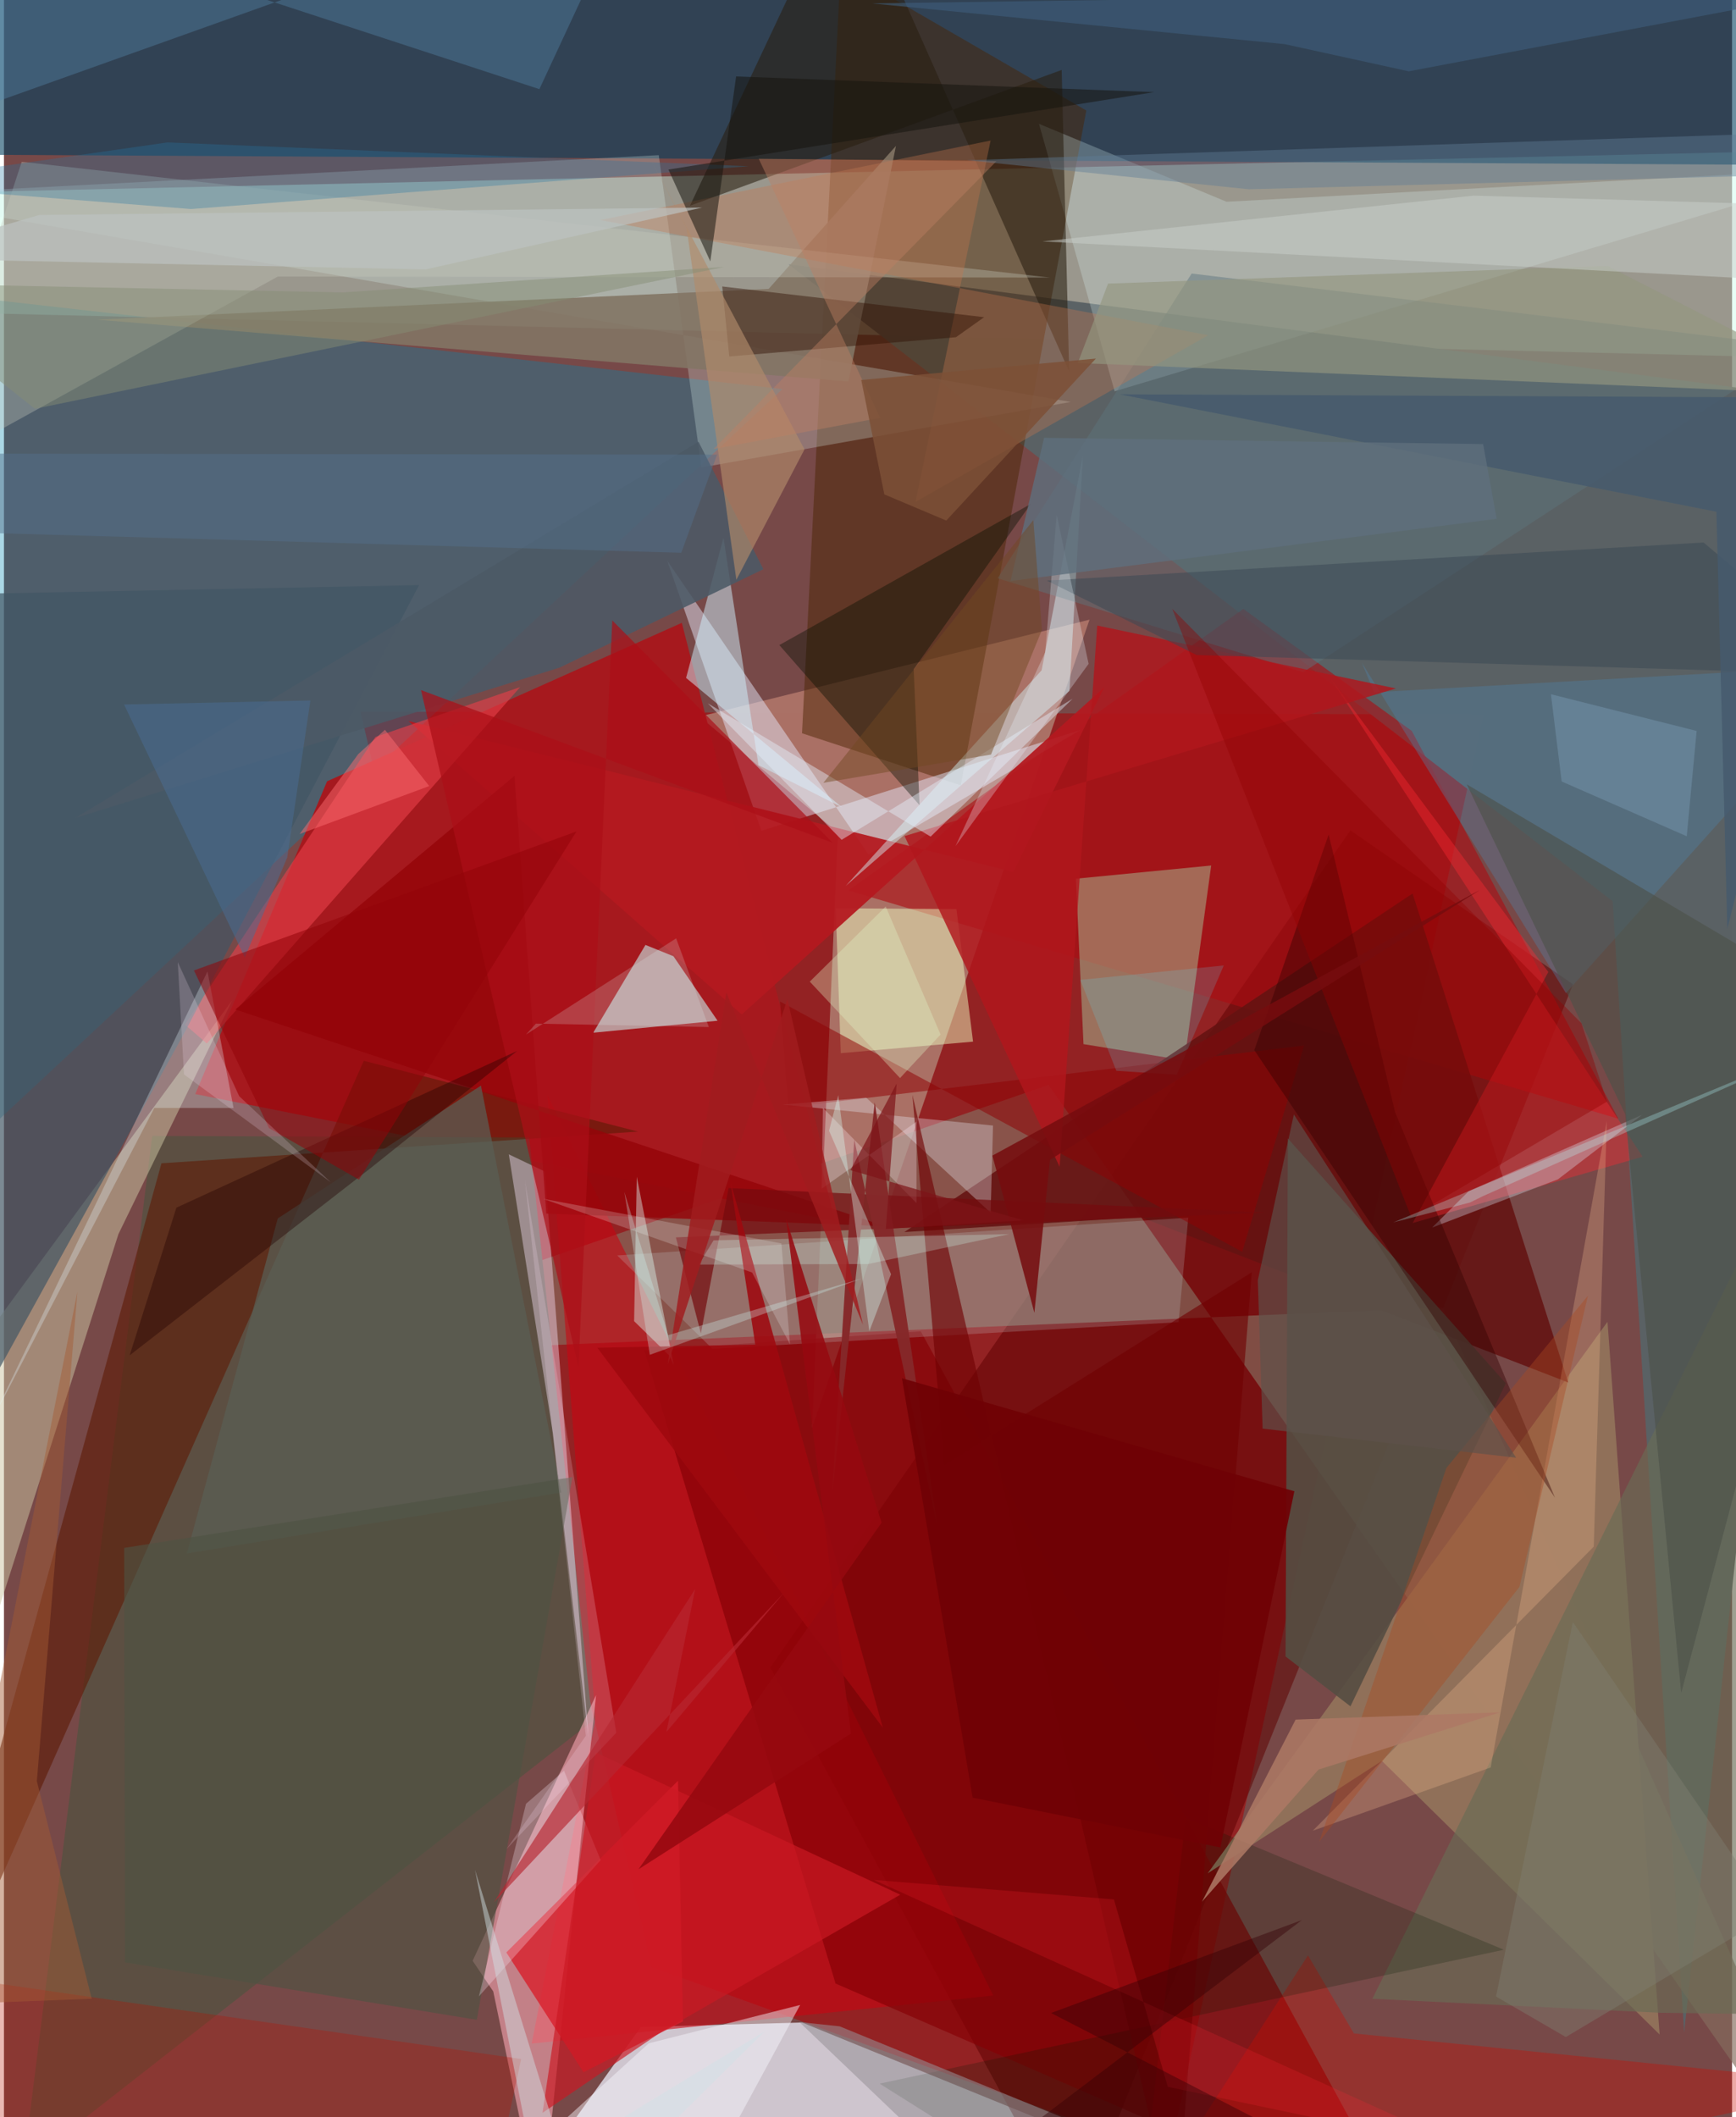 <svg xmlns="http://www.w3.org/2000/svg" width="228" height="278" viewBox="0 0 836 1024"><path fill="#774948" d="M0 0h836v1024H0z"/><path fill="#c7fee8" fill-opacity=".431" d="M-16.367 92.897l-13.48 58.124 867.437 21.225L898 72.276z"/><path fill="#9b1619" fill-opacity=".773" d="M313.432 951.417L172.49 344.164l543.243 1.424-151.978 696.37z"/><path fill="#ebeef9" fill-opacity=".753" d="M257.4 1051.22l50.747-70.839 77.945-2.165 196.178 79.822z"/><path fill="#ab7267" fill-opacity=".973" d="M390.972 690.469l134.193-390.754-188.63 46.864 66.903 56.147z"/><path fill="#003e5d" fill-opacity=".584" d="M898-28.175L852.507 79.699-62 74.563V-62z"/><path fill="#5b6265" fill-opacity=".996" d="M898 195.205l-518.374-67.346 398.602 308.023 34.593 547.174z"/><path fill="#0188b1" fill-opacity=".333" d="M-39.21 141.22L-62 292.619l33.667 273.03 404.936-377.461z"/><path fill="#5e0000" fill-opacity=".522" d="M517.77 1077.568L759.05 476.09l-107.672-74.48-280.633 404.933z"/><path fill="#4a2300" fill-opacity=".467" d="M462.895 379.844l60.717-326.402-118.838-68.808-18.69 370.022z"/><path fill="#846d5e" fill-opacity=".667" d="M898 1086L505.35 524.723 124.354 656.515l571.555-24.114z"/><path fill="#a7191e" fill-opacity=".984" d="M156.32 377.872l171.603-76.62L402.202 590.6l-309.65-61.435z"/><path fill="#ca0411" fill-opacity=".584" d="M478.568 965.163l-223.281 23.252 30.88-157.093-23.252-301.659z"/><path fill="#5c4f42" d="M9.396 1047.731L71.71 549.425l182.385.722 30.501 282.265z"/><path fill="#feacb8" fill-opacity=".561" d="M236.712 963.188l-9.973-14.822 59.706-128.51-26.632 254.445z"/><path fill="#ad0d11" fill-opacity=".604" d="M681.066 353.514l99.928 187.573-372.528-110.398 191.086-136.164z"/><path fill="#aafac1" fill-opacity=".369" d="M571.143 512.9l-48.893-7.887-3.676-80.016 65.452-6.38z"/><path fill="#e6e9fd" fill-opacity=".471" d="M418.24 413.279l102.55-60.21-154.368 48.758-45.537-130.608z"/><path fill="#c5dbda" fill-opacity=".647" d="M285.08 499.482l60.146-5.79-21.355-31.196-13.526-5.467z"/><path fill="#cdc4a4" fill-opacity=".51" d="M-62 964.61l6.221-254.343 166.324-226.649-55.157 113.255z"/><path fill="#870005" fill-opacity=".686" d="M402.305 959.356L309.8 653.231l133.742-9.303 238.062 437.03z"/><path fill="#def6ef" fill-opacity=".259" d="M337.374 226.096l178.66-31.68L-62 94.692l378.777-19.647z"/><path fill="#91715a" fill-opacity=".996" d="M582.322 906.076l84.296-54.393 134.344 132.331L775.75 639.31z"/><path fill="#641312" fill-opacity=".878" d="M435.57 595.907l114.365-7.192 206.816 79.942-75.296-236.503z"/><path fill="#5e1b06" fill-opacity=".612" d="M174.073 513.057l132.646 34.257-230.52 15.321-124.683 451.698z"/><path fill="#554d42" fill-opacity=".898" d="M619.995 801.179l1.12-250.539 105.446 118.418-75.163 156.23z"/><path fill="#fde6fe" fill-opacity=".408" d="M282.79 840.675l-17.206-147.307-21.35-135.047 17.494 8.318z"/><path fill="#e4ffff" fill-opacity=".235" d="M537.31 189.255L500.716 59.89l90.726 37.694L898 81.122z"/><path fill="#efffc3" fill-opacity=".478" d="M468.825 503.806l-64.001 5.578-2.44-70.105 58.407.417z"/><path fill="#d91e2a" fill-opacity=".784" d="M326.075 861.289l-83.043 83.033 37.333 57.97 48.127-24.627z"/><path fill="#827564" fill-opacity=".898" d="M408.525 184.53L45.149 154.612l324.796-14.892 61.578-69.147z"/><path fill="#b4191f" fill-opacity=".937" d="M532.258 332.463l-43.943 89.239-292.614-72.944 161.223 141.916z"/><path fill="#d6faff" fill-opacity=".439" d="M521.957 220.307l-6.498 113.855-108.228 94.31 94.752-104.263z"/><path fill="#291e11" fill-opacity=".573" d="M331.874 99.51L407.97-62l107.344 241.7-3.618-145.876z"/><path fill="#c6c9bd" fill-opacity=".333" d="M8.603 78.239l497.457 56.008-373.58-.488-173.559 95.823z"/><path fill="#e83f48" fill-opacity=".612" d="M87.579 495.576l92.1-139.124 70.036-24.132-151.57 172.395z"/><path fill="#cee5eb" fill-opacity=".192" d="M342.755 652.374l-46.09-45.163 276.287-18.295-4.697 50.576z"/><path fill="#d0f3ff" fill-opacity=".49" d="M365.01 370.076l40.461 20.429-75.483-62.624 18.092-67.745z"/><path fill="#fb2832" fill-opacity=".4" d="M641.733 328.144l150.99 231.324L681.5 591.536l65.62-121.424z"/><path fill="#5081a7" fill-opacity=".373" d="M656.917 320.542l5.902 14.278L898 321.643 755.646 480.336z"/><path fill="#950409" fill-opacity=".82" d="M262.364 586.968l-15.383-211.732-135.035 113.011 314.368 104.83z"/><path fill="#5c747c" fill-opacity=".467" d="M574.572 132.305l294.486 35.516-240.48 157.293-147.868-45.429z"/><path fill="#415664" fill-opacity=".694" d="M87.92 498.377l112.912-215.38-208.242 4.1L-62 770.411z"/><path fill="#ca0c01" fill-opacity=".353" d="M630.84 945.749l22.226 37.756L898 1008.235 540.33 1086z"/><path fill="#e3f4f8" fill-opacity=".306" d="M111.072 535.904l-12.61-66.04L-7.468 690.31l80.224-154.442z"/><path fill="#040d00" fill-opacity=".388" d="M375.11 312.004l121.663-68.287-56.664 79.954 2.827 65.778z"/><path fill="#c7754c" fill-opacity=".341" d="M477.313 67.974l-36.33 174.767 141.595-80.602-294.067-55.712z"/><path fill="#696c55" fill-opacity=".651" d="M871.415 545.122l-.268 429.25-69.764-.853-139.393-6.78z"/><path fill="#5383a8" fill-opacity=".412" d="M-62-62L259.025 43.116 307.925-62-35.89 60.723z"/><path fill="#defcf5" fill-opacity=".416" d="M324.034 660.383l-1.932-4.51-17.25-16.877 1.294-69.843z"/><path fill="#b51102" fill-opacity=".298" d="M-62 950.873l312.204 45.01-18.795 86.993-208.362-17.929z"/><path fill="#daebf9" fill-opacity=".329" d="M690.936 593.715l60.874-23.34 40.778-31.214-84.033 37.006z"/><path fill="#8f0002" fill-opacity=".514" d="M628.977 505.678l-29.957 99.768-223.614-121.071 4.07 51.207z"/><path fill="#4c5966" fill-opacity=".875" d="M367.381 275.304l-98.535 47.586-234.42 72.763L336 213.65z"/><path fill="#f7bb92" fill-opacity=".278" d="M769.1 748.056L633.172 885.46l86.073-30.612 56.165-312.635z"/><path fill="#b1161d" fill-opacity=".82" d="M673.405 332.983L435.67 404.374l75.03 159.964 18.192-261.79z"/><path fill="#2f1000" fill-opacity=".435" d="M474.186 153.413l-126.708-14.864 3.417 33.87L460.55 163.1z"/><path fill="#001804" fill-opacity=".212" d="M571.694 879.177l153.933 63.84-302.019 64.758L547.998 1086z"/><path fill="#949680" fill-opacity=".651" d="M534.134 137.17l241.663-8.541L898 191.197l-378.514-15.635z"/><path fill="#4d5149" fill-opacity=".62" d="M707.636 379.34l76.676 159.558 27.096 279.916L898 492.014z"/><path fill="#ebf1f8" fill-opacity=".322" d="M376.737 534.244l40.396-3.34 60.199 55.657 1.147-42.176z"/><path fill="#2478a3" fill-opacity=".314" d="M90.497 101.104L-62 89.092 79.089 68.886 360.365 80.4z"/><path fill="#595e55" fill-opacity=".722" d="M230.762 525.061l-98.297 64.255L88.489 751.35l181.12-29.48z"/><path fill="#740b0d" fill-opacity=".706" d="M610.385 586.497l-285.322 11.975 12.099 46.458 13.386-70.306z"/><path fill="#b08b6b" fill-opacity=".651" d="M330.258 110.345l-16.801-32.052 73.824 139.052-32.958 63.056z"/><path fill="#3b4953" fill-opacity=".518" d="M822.222 262.391l-317.738 18.403 72.509 36.03L898 326.333z"/><path fill="#c9d0cb" fill-opacity=".498" d="M710.98 94.625l162.058 4.672L898 137.496l-395.613-20.73z"/><path fill="#700003" fill-opacity=".627" d="M454.93 708.519l148.736-93.176-36.886 462.848-127.3-548.688z"/><path fill="#862829" fill-opacity=".973" d="M400.553 723.578l10.808-172.416 40.243 187.233-30.342-205.24z"/><path fill="#300" fill-opacity=".42" d="M750.331 724.357L604.884 507.942l35.968-104.364 32.161 134.363z"/><path fill="#ac0f17" fill-opacity=".706" d="M401 407.67l-199.245-73.9 76.186 327.423 16.36-361.1z"/><path fill="#e5f2fe" fill-opacity=".427" d="M405.24 406.187l111.762-68.242-68.703 66.694-107.777-64.458z"/><path fill="#15140e" fill-opacity=".525" d="M341.717 126.43l-20.26-44.42L556.45 44.56 354.2 36.966z"/><path fill="#4e5342" fill-opacity=".62" d="M275.007 714.429l-46.242 262.49-170.226-27.803-.383-200.454z"/><path fill="#f9f9ff" fill-opacity=".455" d="M311.935 988.282l73.246-18.555-62.435 115.156-117.97.714z"/><path fill="#fbeffc" fill-opacity=".275" d="M229.754 965.586l22.797-93.156 18.399-15.964 17.735 43.21z"/><path fill="#ac481f" fill-opacity=".388" d="M636.3 890.752l96.844-123.201 33.153-140.884-68.508 83.355z"/><path fill="#3f5e7c" fill-opacity=".6" d="M889.146-5.112L679.59 34.492l-60.077-13.155L419.934 1.653z"/><path fill="#230002" fill-opacity=".384" d="M248.236 508.324l-70.752 56.55-116.673 90.66 22.609-71.426z"/><path fill="#910000" fill-opacity=".392" d="M565.18 294.454l115.607 294.181 94.724-55.82-12.357-37.903z"/><path fill="#cdfbef" fill-opacity=".263" d="M486.27 596.908l-68.129 14.455-82.028.27 7.177-11.718z"/><path fill="#496d95" fill-opacity=".506" d="M116.495 463.084l20.538-48.31 11.212-75.972-90.142 1.939z"/><path fill="#fff0fa" fill-opacity=".278" d="M441.448 581.866l-45.272-46.061-.6 39.104 45.866-32.38z"/><path fill="#920308" fill-opacity=".533" d="M171.746 570.561l105.227-168.426-185.058 67.233 36.321 76.252z"/><path fill="#5be6ff" fill-opacity=".173" d="M590.116 466.96l-22.76 52.86-29.217-1.915-17.444-43.97z"/><path fill="#cb1823" fill-opacity=".671" d="M286.27 847.613l147.34 68.78-115.72 66.452-57.35 39.063z"/><path fill="#858d75" fill-opacity=".475" d="M14.977 197.721L-62 136.85l225.934 4.583 184.478-12.334z"/><path fill="#be8062" fill-opacity=".427" d="M365.14 76.78l58.705 125.33-80.583 15.095 136.841-139.22z"/><path fill="#b7fbfe" fill-opacity=".282" d="M709.233 581.612l-37.129 9.617 209.388-86.794-166.087 74.139z"/><path fill="#ffe7fe" fill-opacity=".192" d="M243.071 894.395l53.16-56.34-44.175-267.033 29.447 268.51z"/><path fill="#465a6d" fill-opacity=".835" d="M828.437 247.506l5.282 201.723L898 192.389l-358.287-1.678z"/><path fill="#5e524c" fill-opacity=".655" d="M731.562 705.058L624.02 539.038l-17.445 80.215 2.331 71.73z"/><path fill="#969196" fill-opacity=".553" d="M478.1 1067.136l-93.3-89.146 19.496 2.083L663.367 1086z"/><path fill="#eaf4ff" fill-opacity=".278" d="M524.728 321.082l-15.444-72.099-5.559 66.484-43.39 93.757z"/><path fill="#9e090e" fill-opacity=".871" d="M287.054 651.865l76.405-1.534-12.024-78.824 73.734 264.1z"/><path fill="#ad7865" fill-opacity=".855" d="M723.936 828.165l-87.99 27.718-56.382 63.926 45.318-88.105z"/><path fill="#54708b" fill-opacity=".471" d="M327.66 267.359L-28.342 257.17-62 219.342l406.99.552z"/><path fill="#a35a33" fill-opacity=".459" d="M42.455 966.719l-75.188 2.891 68.27-344.864-19.622 236.742z"/><path fill="#94bad6" fill-opacity=".267" d="M748.377 335.773l70.497 17.762-4.789 50.932-60.515-26.502z"/><path fill="#e1f7ca" fill-opacity=".329" d="M433.496 521.417l-43.664-46.636 36.734-36.337 26.536 61.933z"/><path fill="#7d5036" fill-opacity=".851" d="M425.9 239.113l-11.172-55.34 113.514-10.342-72.372 78.348z"/><path fill="#96090f" fill-opacity=".867" d="M424.572 736.461l-46.16-146.867 31.318 248.862-102.775 65.657z"/><path fill="#5f6f7c" fill-opacity=".796" d="M722.128 250.941l-235.174 30.072 16.24-69.267 212.384 3.046z"/><path fill="#714822" fill-opacity=".463" d="M477.503 364.965l24.65-60.33-4.17-53.082L396.4 378.623z"/><path fill="#d7fff6" fill-opacity=".357" d="M418.633 643.91l10.521-27.629-29.994-69.378 4.448-17.222z"/><path fill="#808070" fill-opacity=".427" d="M855.616 925.599l-100.032 59.646-33.766-19.597 37.164-181.128z"/><path fill="#bdc3c1" fill-opacity=".682" d="M203.945 130.311l133.828-29.925-320.665 3.601-71.73 20.904z"/><path fill="#760c0e" fill-opacity=".859" d="M478.178 558.92l235.817-128.454-207.97 130.5-7.54 73.97z"/><path fill="#d0e0e6" fill-opacity=".467" d="M263.596 1086l-35.713-181.605 42.478 137.515 97.762-59.468z"/><path fill="#f7ffff" fill-opacity=".204" d="M260.826 579.822l101.115 35.651 18.341 34.766-4.185-48.835z"/><path fill="#e3fefe" fill-opacity=".192" d="M341.004 496.744l-83.657-1.646-4.846 5.322 72.676-46.57z"/><path fill="#b72731" fill-opacity=".655" d="M377.234 770.478l-56.758 67.235 13.911-69.152-97.371 151.517z"/><path fill="#617b95" fill-opacity=".431" d="M870.264 64.043l-404.24 13.45L602.311 91.55l259.351-6.888z"/><path fill="#fe6d71" fill-opacity=".478" d="M205.739 380.186l-21.435-27.205-12.918 11.77-28.353 38.645z"/><path fill="#a11c1f" fill-opacity=".835" d="M321.123 659.877l57.875-176.632 36.568 157.486-66.094-160.725z"/><path fill="#ff2537" fill-opacity=".196" d="M563.04 1009.321l-26.068-90.635-116.14-9.433 289.719 131.114z"/><path fill="#700205" fill-opacity=".922" d="M468.619 869.466l-34.195-202.864 189.84 54.672-35.782 172.272z"/><path fill="#d4fffb" fill-opacity=".286" d="M415.409 618.241l-102.965 37.035-12.31-78.768 21.17 69.255z"/><path fill="#7e1317" fill-opacity=".694" d="M426.639 594.417l66.499-4.18-83.627-24.268 22.35-41.892z"/><path fill="#350206" fill-opacity=".427" d="M470.349 1048.087l157.55-119.417-121.315 44.946 205.099 105.755z"/><path fill="#f9e3f9" fill-opacity=".2" d="M158.09 571.819l-70.995-52.163-3.01-54.329 29.703 64.834z"/></svg>
